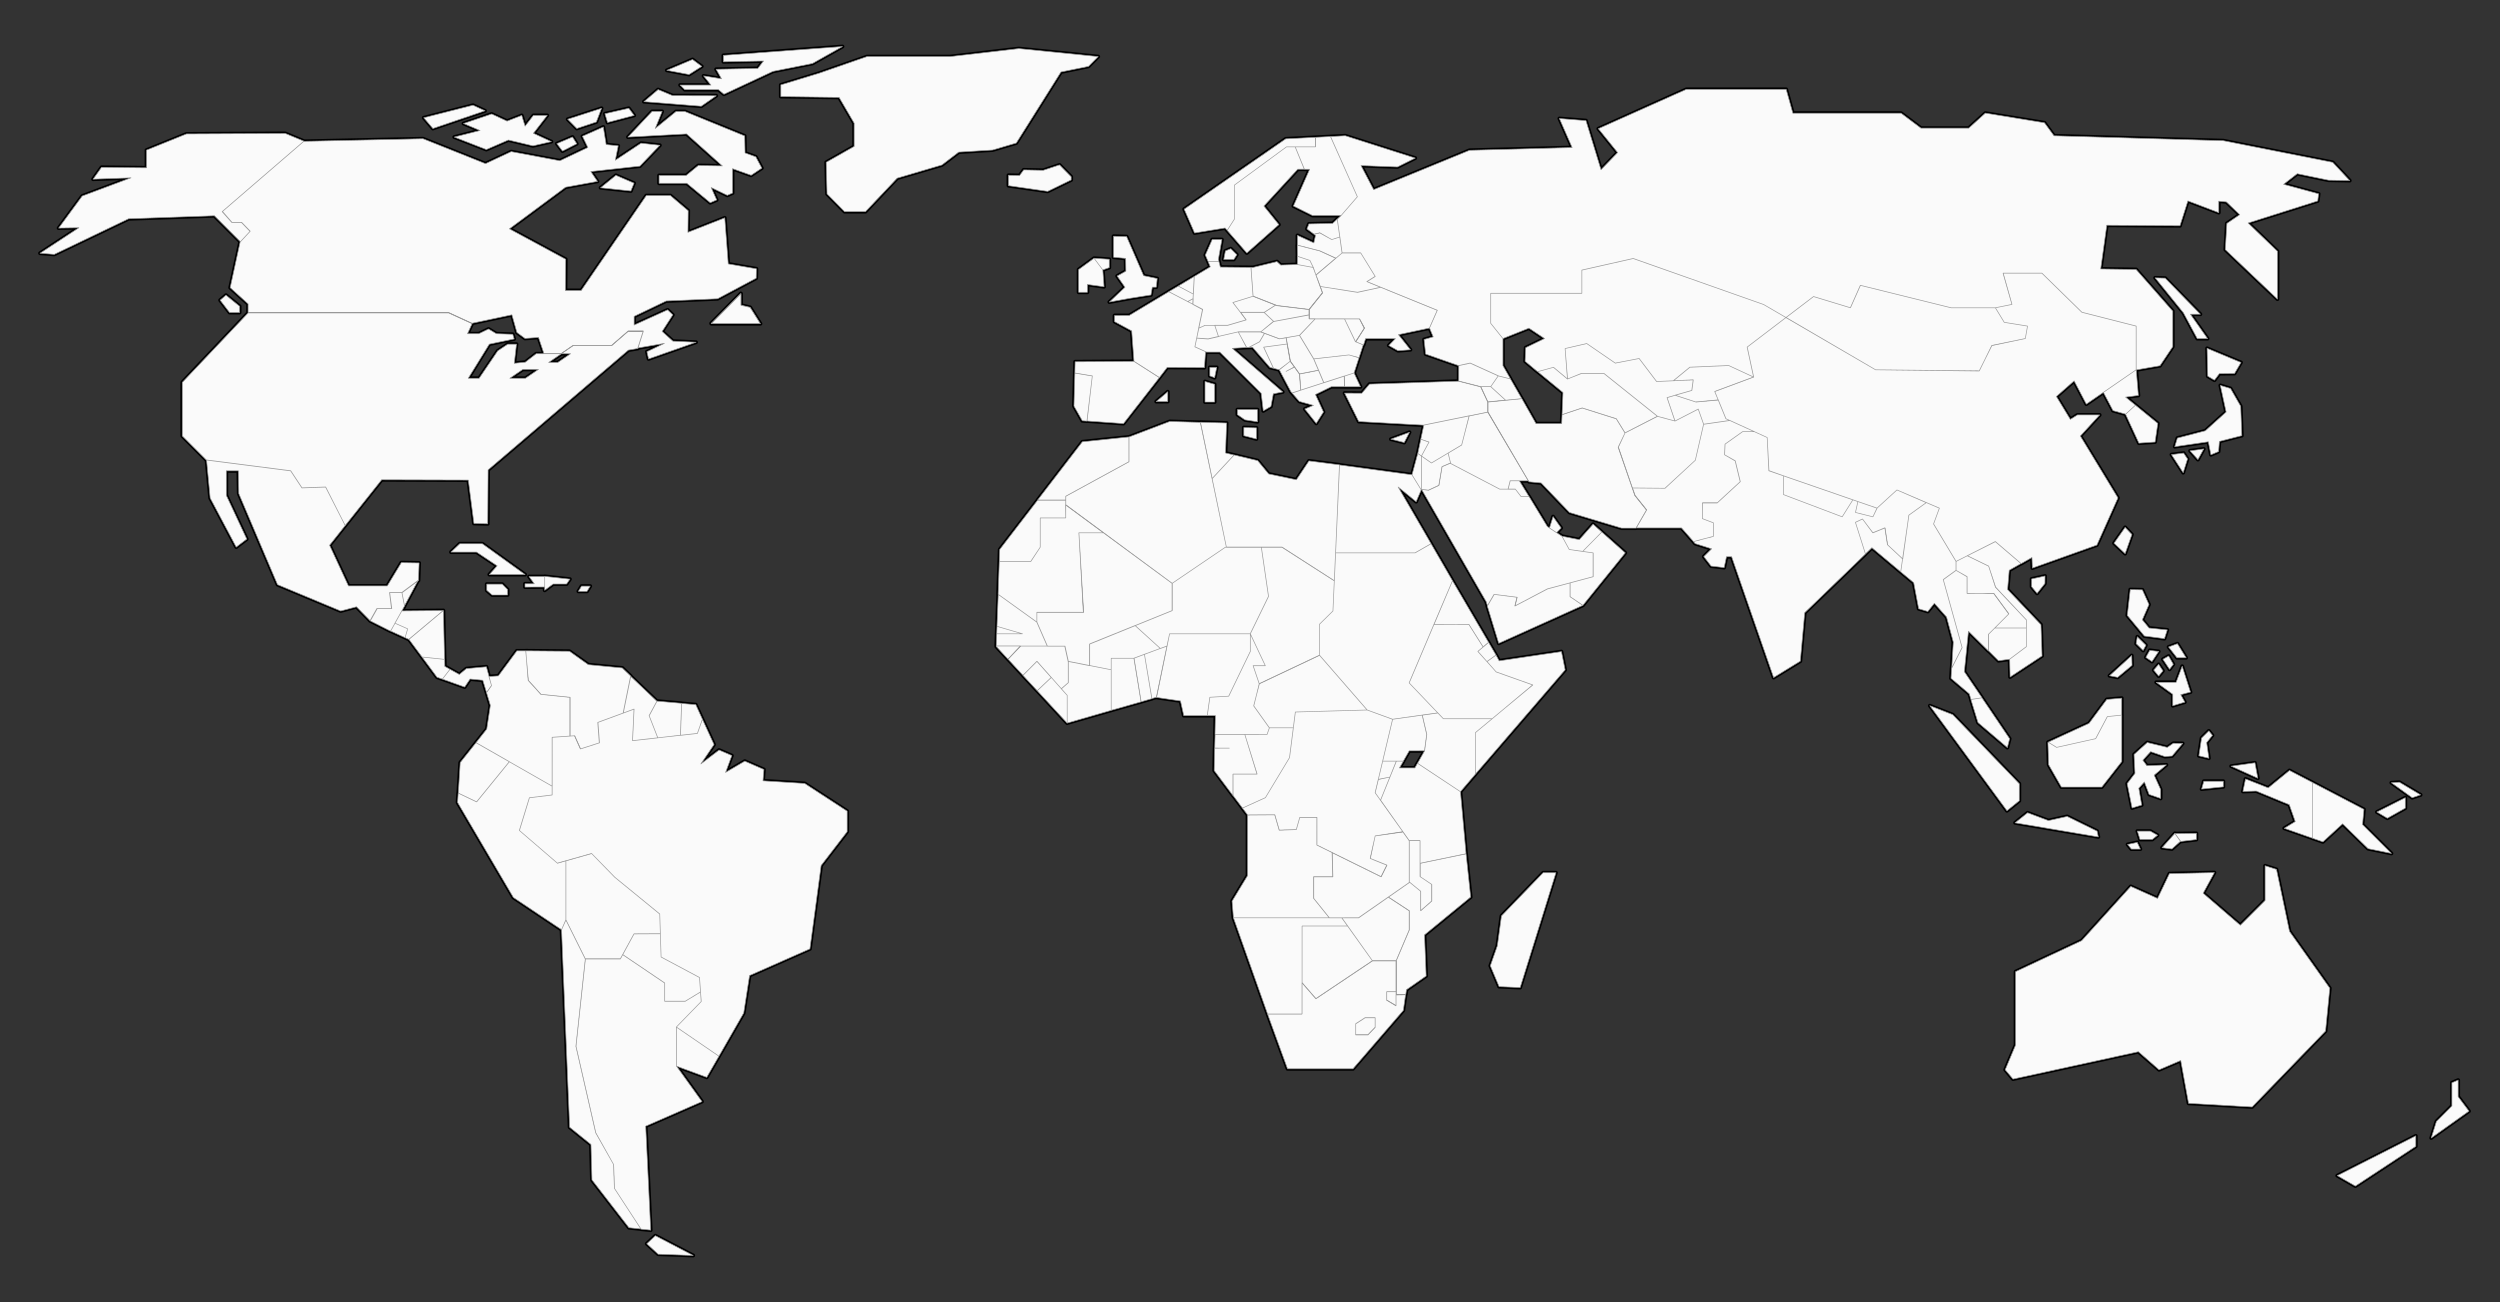 <svg id="all" xmlns="http://www.w3.org/2000/svg" viewBox="0 0 960 500"><rect x="0" y="0" width="960" height="500" fill="#333333" stroke="none"/><title>map</title><path id="outer" d="M528.06,394.53l-2.78,2.9H520.6v-4.26l3.63-2.34h3.83v3.71Zm8-12.49v4.2l-3.57-2.14v-3.27h3.57V369H527l-21.7,14.54-5.33-6.13v12H486.75l7.66,21h25.13L538.86,388l.87-6-3.65.06ZM195.78,145.25l5-3.41h6l-5,3.41Zm45.55-18.1-6.39,5.54H220.15l-4.58,3.14h3.53l-4.92,3.36h-3.51l4.9-3.36h-9.66l-4.18,3.25-4.26.43.85-7.35H195l-3.85,2.56L184,145.25h-4.2l8.09-13.1,9.54-2-.54-1.79-6.29-.21-3-1.81-3.73,1.81h-4.36l1.78-3.86-9-4.13h-77L70,146.85V167.4l9.25,9.26,32.37,4.16,4.32,6.55,9.1-.32,7.51,14.75,14-17.57,33.28.11L182,201l5.28.14.14-20.7,53.86-46,3.67-.63,2.08-6.56h-5.75Zm31.85-2.85H292l-3.91-6.22-3.53-.84v-4.46ZM133.8,225l-7.25-15.63,6-7.56L125.06,187l-9.1.32-4.32-6.55-32.37-4.16.06.06,1.38,14.57,10,18.84L94.75,207,86.9,190.22V180.8h4.63l.18,8.76,14.87,34.94,24.25,10.11,6.05-1.61,5.33,5.43,2.65-4.72h5.59l-.8-6.13h4.79l6.23-4.64.26-6.76-6.81-.12L148.71,225ZM402.32,73.47l9-4.38V67.86l-4.46-4.53-6.25,2.07-7.5-.16-1.59,2.16-4.26-.1v4Zm80.14,95.09,0-4.25-4.82-.13,0,3.13ZM299.85,32.6v4.48l22.37.32L328,47.29v8.94l-10.73,6.09.32,12.14,6.74,6.82h8l12.18-12.87,17.19-5.07,6.45-4.94,13-.8,9.1-2.69,17.15-27.27,10.57-2.16,3.73-3.75-30.48-3.07-26.34,3.07H332.93l-18.38,6.39Zm518.8,172.64-2.6-2.72-4.26,6.07,4.26,4ZM777.72,130l.85-4.79-8.94-1.44-3.41-5.59h-17l-34.82-8.62-3.83,8.62-14.16-4.31-10.57,8.05L720.23,142l39.82.43,4.8-9.77Zm7.56,91.19-5.12,1.13v3l2.08,2.52,3-3.79Zm-19.06-103,3.41,5.59,8.94,1.44-.85,4.79-12.85,2.69L760,142.47,720.23,142,685.8,121.93,670.9,133.29l2.48,11.52-14.91,5.54,4.26,10.43L678.6,168l.63,12.78,41.53,14.36,7.66-7,16.3,7-2.24,6.07,8.63,14.38L766.22,208l9.88,8.45,4.18-2.38.16,4.07,24.75-8.84,8.09-18.11-14.44-23.76,7.42-8.09h-8.53L795,161.05l-5.35-8.8,6.82-6,4.68,8.93,6.56-4.52L820.3,142V125.21l-20.86-5.32-15.33-15H769.21l3.39,12Zm86,25.31,5.83-.08,2.48-4.23-13-5.43.26,10.7,2.56,1.52Zm-16.1,24.73-1,3.29L848,169.63l1,5,2.92-1.24.32-3.9,8.61-2.21L860.42,156l-3.91-6.82L852.62,148l2.22,10.22-8,7.21Zm-2.26,6.35,4.64-.59,1.51,2.24-1.67,5.27Zm12.37-2.18L844,176.47l-3-3.35Zm-14,69.49-7-.73L822.64,238l2.56-5.87-2.54-5.63-4.64-.1-1.13,9.92,6.56,7.91,7.69,1Zm-22.17,17.59,3.11.61,5.53-4.6-.12-3.77Zm24.29,7.12V271l4.62-1.39-1.57-2.86,3.73-1-3.17-9.9L835.63,262H828Zm-13.62-22.07,3.29,3.23-1.07,2-2.66-2.6Zm3.29,7.91,2.34,1.59,2.56-3.87-3.41-.42Zm8.73-4,3.21,4.14h3.51l-3.35-5.39Zm0,3.49,1.8,3.15L833.11,257l-2.54-3.83Zm-3.83,3.19,1.65,2.48-1.65,2-1.88-2.3Zm6.25,65,2.16,3,6.07-.73V320Zm-48.77-35,.3,8.57,4.88,8.53h15.51l7.67-9.8V274.59l-5.53.58-4.48,8.47-15,3.35-3.23-2Zm-11,22.37v-6.54l-25.56-26.52L741.07,271l29.61,40.32Zm29.87,11.66.48,2.22-31.95-5.41,4.8-3.85,8,3,7.2-1.59Zm20.43,0h-4.94l1,3.19h4.72l2-1.61ZM817,324.27l1.45,1.77h3.43l-1.19-2.56ZM835.17,320l-4.94,5.51L834,326l3.35-3Zm-16.44-9.74,3.67-1.13-1.11-6.47,2.16-2.4,1.82,4.8,4.4,1.53v-3.45l-2.48-5.47,4.7-3.95-7.5.32-1.55-2.14,3-3.27,5.51,1.9,2.72-.24,4.07-4.8-3.57-.08L832.23,287l-7.67-1.86-5.08,4.58.36,7.26-3,3.93ZM846.28,300l-.85,3,8.31-.85V300Zm1.92-19.34-2.78,2.74-1.05,6.82,3.83.93-.85-6,2.22-2.78ZM867,298.83l-1.11-5.91-9.1,1.29Zm-.61,4.92L879.1,309l2.28,6.48-4.22,2.58L888,321.87v-21.4l-8.83-4.6L871,302.55l-8.71-3.43-1,4.8Zm-37.8-141.16-8.57-7-3.79,3.5,5.12,11.07,6.19-.43Zm-8.57-7-3.79-3.1,4.9-.64L820.3,142l-12.59,8.67,3.69,7,4.86,1.36Zm-11,113-6.82,9.18L786.5,285l3.23,2,15-3.35,4.48-8.47,5.53-.58v-6.5Zm-52.2,0,2.74,8.88,11.26,9.6.87-3.41-10.63-15.71ZM892,323.27l7.56-6.94,9.8,9.56,8.94,1.82L907.2,316.64l.54-5.85L888,300.48v21.4Zm20.74-11.46,4,2.38,6.88-3.87v-4Zm5.55-11.24,8,5.75,3.21-1.09-8.15-4.86Zm-167.16-85-8.63-14.38,2.22-6.07-5-2.14-6.7,4.82-3.15,21.8,5,4.16,1.9,10,3.51,1.05,2.52-3.15,4.68,5.28,2.6,9.64-.61,10,4-7.89-7.24-26.1,4.9-3.55Zm14.48,12.26,5.79,7.87L766,241.16h12.14v-3.09L766.27,225.5l-2.62-8.09-8.21-4-4.34,2.2V219l4.24,2.48v6.41Zm-10.23,0v-6.41L751.1,219l-4.9,3.55,7.24,26.1-4,7.89-.24,3.93,7,5.95.67,2.18,4.24-.63-6.82-10.05,1.59-15.55,7.67,7.6v-6.37l7.81-7.83-5.79-7.87Zm8.21,15.71v6.37l3.83,3.81,4.3-.59,6.41-4.8v-7.18H766Zm2.72-18.07,11.82,12.57v10.27l-6.41,4.8.16,6.86,12.26-8.09-.42-12L770.9,226.37l.63-7.4,4.56-2.58-9.88-8.45-10.77,5.45,8.21,4Zm-51.11-26.18-2.72,1.27,3.85,12.16,2.48-2.4,11.07,9.28.71-5-5.81-5.43-1-6.5-4.64,1.9Zm4-.83-6.7-1.67.93-4.2-1.92-.67-4.11,6.54-22.55-8.54.06-7.2-5.63-2L678.6,168l-4.92-2.24h-4.54l-6.74,4.79-.18,4.08L666.3,177l1.94,8-8.86,8.16h-5.67v6l4.24,1.61v5.2l-7.66,2,.65.77,6.33,2-3,3,2.8,3.63,5,.59.89-4.16,2,0,16.12,46.37,10.23-6.29L693,235.29l23.34-22.55-3.85-12.16,2.72-1.27,4,5.31,4.64-1.9,1,6.5,5.81,5.43L733,197.83l6.7-4.82-11.28-4.87-7.66,7Zm-34.29-15.74-.06,7.2,22.55,8.54,4.11-6.54Zm28.52,9.87-.93,4.2,6.7,1.67,1.61-3.33ZM585.65,138.73l4.78,4,6.09-1.68,5.39,4.5L601,133.84l8.31-1.92,10.95,7.51,9.16-1.76,6.7,8.84,6.47-.29,6.33-5.2,14.93-.65,9.56,4.43-2.48-11.52,14.89-11.35-8.59-5L627.16,99.25l-19.73,4.45v8.92h-35v11.53l4.68,5.85,10-4,6,4-7.24,3.51ZM624,166.26l-3.35-5.43-13.09-4.15-7.73,2.58-.14,3.44h-9.86l-5.43-9.59-13,1.28v3.83L587.13,185l4.68.45,10.87,11.34,20,6h5.55l4-6.92-4.46-5.59-6.39-18.52Zm-22.05-20.72-5.39-4.5-6.09,1.68,9.72,8-.36,8.5,7.73-2.58,13.11,4.15,3.35,5.43,12.45-6.39-20.53-16.43H607.2Zm51.8,47.56h5.67l8.86-8.16-1.94-8-4.09-2.31.18-4.08,6.74-4.79h4.54l-9.46-4.32-10.07,1.45L651,176.74l-11.64,10.76-12.49-.12,1,2.83,4.46,5.59-4,6.92H645.7l4.6,5.24,7.66-2v-5.2l-4.24-1.61Zm-33.48-53.66-10.95-7.51L601,133.84l.93,11.69,5.3-2.08h8.71l20.53,16.43,6.72,1.8-3.05-9,9.54-2.74.54-4.06-14.08.62-6.7-8.84ZM624,166.26l-2.54,5.43,5.39,15.69,12.49.12L651,176.75l3.19-13.84-2.06-5.83-8.92,4.59-6.72-1.8Zm27.27-11.87-8-2.6-3.11.9,3.05,9,8.92-4.59,2.06,5.83,10.07-1.45-1.49-.68-2.94-7.2ZM648.89,141l-6.33,5.2,7.62-.34-.54,4.06-6.43,1.84,8,2.6,8.57-.81-1.33-3.23,14.91-5.54-9.56-4.43Zm-76.45,7.48,5.71,5.21,6.21-.61L580,145.49l-4.68-1.16Zm-12.28-2.16,8.47,2.16h3.81l2.92-4.18-10.81-4.9-4.38.95Zm11.2,8,6.78-.67-5.71-5.21h-3.81ZM506.82,89.44l-2.24.53.58.43-.63,2.88-6.29-2.88,0,3.73,8.57,2.19L513,99.14l2.38-2L514.51,91l-3.13,1Zm-8.55,9L503,100l1.31,2.71,1,2.89,7.6-6.44-6.17-2.82-8.57-2.19Zm24.27-1.29h-7.18l-10,8.48L507,110l14.3,2.28,8.92-1.95-5.31-2.16,3.19-2ZM502.63,86l-.75,1.92,2.7,2,2.24-.53L511.38,92l3.13-1-1-6.9-1.78,1.68Zm18.64,26.22L507,110l.89,2.48-5.12,6.38v3.61h19.34L524,126l-3.35,5.25,2.94,1.23.79-2.44h11.46l-2.54,2.63,3.53,2,4.76-.37L537,128.5l11.9-2.53,3-6.81-21.76-8.86ZM494,56.4,474,71.09V84.15l-2.76,4.32,7.54,8.68,12.3-10.89-5.75-7.14,13-14.15h2.56l-3.53-8.57ZM458.72,89.46l11.72-1.92.81.93L474,84.16V71.09l20-14.69h11.09V52.74l-11.36.58-39,27ZM505.15,56.4h-7.81L500.85,65h2.06l-6.23,14.11L504,82.75H515l6.23-7.19L510.94,52.44l-5.79.29ZM841.1,120.65h3.83l-13.51-13.84-3.83-.11,10.85,13.42,5.31,9.9h3.95ZM503,100l-4.78-1.59,0,3.18,6.07,1.12ZM788.74,52.15l-3.67-5-22.69-3.71L756,49.21H737.64L730,43.46H688.45l-2.56-9.15H647.56L613.77,49.42l7.4,9.16-6.39,6.6L609,46.32l-10.19-.81,4.9,11.15-39.41,1.06L527.48,72.84l-4.86-9.26,14,.53,6.82-3.41-26.83-8.56-5.71.29,10.33,23.12L515,82.75l-1.51,1.41,1,6.9.85,6.06h7.18l5.53,9-3.19,2,5.31,2.16,21.76,8.86-3,6.81,1.43,3.41-3.51,1,.61,5.6,12.71,4.45,4.38-.95,10.81,4.9,4.68,1.16-2.92-5.11V130l-4.68-5.85V112.65h35v-8.92l19.73-4.45,50.06,17.65,8.59,5,10.57-8.05,14.16,4.31,3.83-8.62,34.82,8.62h17l6.39-1.28-3.41-12h14.91l15.33,15,20.86,5.32v16.82l9.14-1.61,4.92-7.34V119.49l-14.06-16-13.62-.21L809,86.48l28.1.21,3.05-9.55L852,81.64l0-4.4,2.94.3,5.12,4.9-4.94,3.36-.59,10.05,20,19V96.49L863.27,85.63,890,77.16l.34-2.73L876.9,70.78l5.24-4.08,12,2.48,8.15.16-6.54-7-42-8.31ZM489.09,123.43l-4.94,4,7.18,2.67,7.66-1.32,6.07-6.38h-2.4v-1.51ZM485.42,120l3.67,3.47,13.56-2.5v-2.1l-12.3-1.49-.52-.2Zm-25.9,9.87,4.4.32,4-.92-1.43-4.31h-3.75L460.29,126ZM476.37,120h9l4.42-2.82-8.65-3.41-7.73,2.4Zm-60.76,41.57,1.78.13,2.06-17.32-6.7-1.12-.34,12.67Zm104.89-30.3,3.35-5.25L522,122.43h-5.73ZM504.26,102.7l-6.07-1.12-6.39.21-1.45-1.33-9.16,2.24h-.81l.81,11,8.67,3.41.5.2,12.3,1.49,5.12-6.38-.89-2.48-1.59-4.37Zm.79,19.73L499,128.82l5.43,9L518,136.29l3.87,1.06,1.59-4.91-2.94-1.23-4.24-8.79Zm-24.69-19.74-11.76-.13-.54-2.09h-4.13l.83,2-6.19,3.71L458,116.87l3.75,2-1.49,7.2,2.44-1.12h8.73l.75-.22,6.33-1.86L476.37,120l-2.92-3.83,7.73-2.4Zm-16.42-2.23h4.13l-.22-.88L469.2,92,465.49,92l-2.64,5.95Zm11-2.65-2.32-2.3-2.06.85-.63,3.26,3.85,0Zm3.59,25-7.08,2.08h-5l1.43,4.31,7.56-1.75h8.69l3.63-3,1.31-1.06-3.67-3.47h-9Zm4.32,34.49h-7.67v1.92l2.88,2,4.8.74ZM462.73,146.5v7.88h3.67v-6.81Zm-3.21-16.69-.69,3.39,4.44,2h5.16l15.87,15.83.81,6.74,2.92-1.7.91-4.84,3.61-.72-19.36-16.75,5.49-.33-3.21-6-11.54,2.67Zm5.06,11.27v3.25l1.82.69.81-3.94ZM428,121.16v2.34l6.58,3.56.87,11.67,9.76,6.24,3-3.9,14.28.1.42-6h.38l-4.44-2,3-14.38-13-6.78-15.23,9.13Zm24.45-11.3L448.79,112l7.28,3.8,2.08-1.12.08-1.76Zm5.81,3.08.36-6.78-6.17,3.69Zm-2.16,2.88,2,1,.1-2.15Zm-23.84-16.6.08,4.9L429,106l3,4.3-6,5.68,7.91-1.44,8.05-1.28.52-3H444l.36-3.3-5.22-1.1-6.52-15-5-.15v8.07Zm-6.31,3.54v-3.2l-5.83-.39,3.35,4.47Zm-11.74.74v8.73l3.35,0v-3l6.39.88-.48-6.47-3.35-4.47Zm3.21,58.15,14,1L445.18,145l-9.76-6.24-22.57.16-.1,4.31,6.7,1.12Zm31-7.46v-3.75L444,154.2Zm51.09-4.36,8.86-2.87-2-4.76-7.3,1.43Zm-5.61-20.15,1.63,9,3.51,4.9,7.3-1.43-1.86-4.37-5.43-9Zm-15.17,3.75.81,0,4.16-2.18,1.88-3.23-1.39-.52h-8.69ZM522.94,151l-6.6-.05,5.43,10.92,25,1.38,24.53-5v-3.83l-2.74-5.88-8.47-2.16-34.19,1.12Zm-6.62-2.48h6.09l-2.46-5.3-3.69,1.19ZM489,141.42l2.2.55,4.22-3.23-1.19-6.65-9,1.22Zm7.12,9.47,2.82,3.25,5.43,1.52-3.31,1.4,4.38,5.51,2.76-4.36-3.07-6.71,6.11-3h5l-.06-4.1Zm-4.84-20.76L485.54,128l-1.88,3.23-4.16,2.18,1.45-.09,6.72,7.77,1.39.35-3.79-8.12,9-1.22-.44-2.39Zm2.56,12.49,3.17-1.69-1.59-2.2L491.25,142l4.42,8.35.5.58,3.29-1.06-.48-6.2-1.92-2.7ZM508.32,147l11.62-3.76,1.9-5.86L518,136.29l-13.56,1.54ZM595,202.78l2.7,1.78,1.77-1.82-3.09-4.36ZM541.24,166l-7.12,2.64,5.1,1.28Zm4.58,9.11v12.8l2.68.32,4-1.86,1.23-7.19,3.11-1.32.16-.07-.91-3.82-6.41,3.82Zm48.35,27.07-7-11.5h-3.07l-2.2-2.85-6,0-19-9.94-3.13,1.32-1.21,7.19-4,1.86-2.66-.32,24.81,43.11.5,1.61,2.58-4.42,8.81,1.11-.81,3.35,12.47-6.54,17.55-4.7v-9.14L602.58,211l-2.78-5.1Zm-15.09-14.37h2.8l2.18,2.85h3.07l-3.73-6.07H579.9ZM561.27,170.9l-5.2,3.1,1,4,18.82,9.84h3.23l.81-3.2,6.92,0-15.55-26.36-7.14,1.46Zm45.2,36.33-6.66-1.31,2.78,5.1,5.16.73,7.34-7.46-3.35-3Zm1.27,4.52,4,.56v9.14l-8.83,2.36v5.31l4.92,3.33,16.26-20.15-9-8Zm-59-42-2.9,5.36,3.85,2.68,11.6-6.92,2.86-11.21-17.39,3.55-1.17,5.45Zm45.45,56.38L581.7,232.7l.81-3.35-8.81-1.11-2.58,4.42,4.4,14.36,32.29-14.56-4.92-3.33v-5.31Zm-48.35-51,2.9-5.36-3.15-1.09-1.15,5.45Zm-.08,13,.08-.19v-12.8l-1.41-1-2.22,8.2Zm26.53,182.73,3.37,8,8.07.36,13.74-44.09h-4.9l-16,16.58L575,363.17ZM483.55,262.56l-2.34-6.92h4.68l-5.77-12.26v6.78l-8.29,17.17-7.24.42-1,7.06h3.13l-.16,7.22h20l.89-2.56h0l-6-8.41Zm-11.5,24.73h-5.61l-.18,8.59,7.2,9.62v-8.23h9.24L478,282h-11.4l-.14,5.26Zm-18.74-18.13,1.27,5.65h9l1-7.06,7.24-.42,8.29-17.17v-6.78h-31l-5,24.43Zm-45.79-4.68L409.8,267v10.65l16.9-4.88V257.19l-16.5-3.25v8.21Zm2.28,13.21V267l-6.11-6.88-5.41,5.1Zm101.72,49.7-5.83-2.88V313.89H499.1l-1.33,4.68-6.56.22-1.71-5.89-10.43.08v23.26l-5.95,9.8.52,6.39h36.79l-6-7.46v-8.31h7.34ZM438.16,269.5l-2.74-16.74H426.7v20ZM478,282l4.72,15.23h-9.24v8.23l3.63,4.84,8.81-4,9.26-15.37,1.47-11.46h-9.2l-.89,2.56Zm86.07-42.22,5.45,8.63,2.08-1.75L557.76,223l-7.14,16.86ZM398.3,265.26l5.39-5.1-5.53-6.23-5.37,5.39ZM571,254.07l3.47-2.5-2.84-4.88-4.14,3.47Zm-25.66,77.46v5.12l4.48,3V346l-4.26,3.73v-7.48l-4.26-3.49-.12.08-8.05,5.61,8.05,5.28v7.38l-5,11.78v13l3.65-.06.24-1.77,7.56-5.28L547,359l17.73-14.54-1.77-16.58Zm29.13-80-3.47,2.5,3.53,4,14.06,5-22,18.28v15.91l34.41-40-1.41-7-23.92,3.55ZM486.75,389.37H500V355.59h17.53l-2.28-3.17H473.64Zm65.41-115.6-6,.85,1.73,7.42-.85,6.29-2.7,4.76L560.8,304l5.79-6.76V281.3L573,276H554.25Zm-7.85,19.32-1,1.8h-5.93l1.53-2.62h-2.7l-6.07,15,11,15.53h4.16v8.71l17.65-3.67L560.8,304Zm-135.07-94.2h-9.8v11.24l-3.61,5.47h-12.1l-.44,12.63,14.87,10.69V235.1H416l-1.71-30.5h9.42l-14.54-10.73Zm124.48,99.5,2.46-6.11h-5.24l-1.67,7Zm-3.61,8.92,3.61-8.92-4.44.93-1.21,5.1Zm-143-54.16,5.73,6.19,5.37-5.39,5.53,6.23,3.83,4.32,2.68-2.34v-8.21l-1.29-5.85h-17Zm29-18H398.16v3.83l4,9.16h6.7l1.29,5.85,8.25,1.63v-8.27l31.67-12.83V224l-26.36-19.42h-9.42Zm110.09,94.54,6.39,2.56-2.22,4.46-18.78-9.26.24,9.26h-7.34V345l6,7.46h11.24l19.45-13.55v-16l-2.44-3.43L528.06,321ZM500,377.33l5.31,6.13L527,368.92l-9.48-13.33H500ZM418.45,255.56l8.25,1.63v-4.42h8.73L445.56,249l-9.68-8.81-17.43,7.06Zm122.68,67.27v16l.12-.08,4.26,3.49v7.48l4.26-3.73v-6.39l-4.48-3V322.83Zm28.38-74.39-5.45-8.63H550.62l-9.5,22.43L554.25,276H573l15.57-13-14.06-5-7-7.87Zm-38.57,43.83h7.93l2.26-3.95H547l.85-6.29-1.73-7.42-11.36,1.59ZM450.12,224v10.45l-14.24,5.77,9.7,8.81,2.54-.93,1-4.72h31l7-14.36-2.76-18.9h-13.8Zm-66.38-8.41h12.08l3.63-5.47V198.88h9.8v-6.82H398.46L383.9,211Zm-.89,24.93,9.78,2.86h-9.88l-.18,4.7H402.2l-4-9.16-14.87-10.69Zm9.78,2.86-9.78-2.86-.1,2.86ZM487.1,229l-7,14.36,5.77,12.26h-4.68l2.34,6.92,23.16-10.95V239.7l5.16-5.08.52-11.58-20.11-12.91h-7.91Zm.06-47-4.22-5.12-9.06-2.18-8.43,9.07,5.47,26.3h21.36L512.39,223l2-44.5L502.65,177l-4.84,7.24Zm-79.62,10h1.71v-1.45l24.27-13.25v-9.51l-17.89,1.86-17.17,22.35Zm26-24.19v9.51l-24.27,13.25v3.25L450.12,224l20.45-13.88h.36l-10-47.93-11.74-.34Zm27.43-5.67,4.5,21.66,8.43-9.07-3.31-.79.42-11.5ZM515.2,352.42,527,368.92h9.12l5-11.78v-7.38l-8.05-5.28-11.4,7.93Zm5.39,44.94h4.68l2.78-2.9v-3.71h-3.83l-3.63,2.34Zm15.49-16.6h-3.57V384l3.57,2.14Zm9.6-192.49.06-.17-3.55-5.78-27.84-3.78-1.49,33.75h30.52l6.15-3.51L536.88,187l6.92,5.64Zm3.85,20.53-6.15,3.51H512.85l-1,22.31-5.16,5.08v11.92l18.27,21,9.78,3.57,17.37-2.44-11-11.52,9.5-22.43L557.76,223Zm-21.48,95.61,6.7-28.2L525,272.64l-27.59.77-2.24,17.53-9.26,15.37-8.81,4,2,2.64,10.43-.08,1.71,5.89,6.56-.22,1.33-4.68h6.58v10.63l24.61,12.14,2.22-4.46-6.39-2.56,1.92-8.63,10.63-1.61Zm-46.64-33.34,6,8.41h9.24l.77-6.07,27.59-.77-18.27-21-23.16,10.95Zm-33.3-23-8.65,3.17,2.84,17,1.75-.5Zm-8.65,3.17-4,1.49,2.74,16.74,4.14-1.19Zm-52.42,1.86,4.82-5.06h-9.28l0,.22ZM116.75,54.23l-7.24-3-37.9.21L56.28,57.64v6.81L39,64.24,35.76,68.8l14.55-.52-18.74,7L22.53,87.58l7.78-.13L15.39,97.24l5.45.43L49.38,84l32.94-1.15,10,10,3.78-4.07-3.3-3.41H89.08l-3.64-4.17,31.31-27ZM92,117.61l-5.22-4.26-2.24,1.92L88.16,120H92Zm199.9,6.59L288,118l-3.53-.84v-4.46L273.08,124.2Zm-5.95-72L263,42.83l-3.41,0-8,6.53,2.66-6.57-3.85,0-9.26,9.85,22.51-1.22,13.74,12.3-9.24-.16-4.66,3.82H253.09v3h10.65l9,7.46,2.46-1.07L273.08,72l6.21,3,2-.88V64.76l7.14,2.54,4.11-2.74-2.32-4.33-4.13-1.5Zm-77.07,83.55h6.6l4.58-3.14h14.79l6.39-5.54H247l-2.08,6.55,10.21-1.76-6.7,3.19.63,2.77,18.21-6.4-8.88-.42-4.14-3.73,4.11-6.37-2-1.91-12.87,5.84v-3.35l12.32-5.91,19.73-.85,14.83-7.9.08-3.6-10.81-1.87L278.3,83.66l-14.14,5.56.1-8.31-6.82-5.8h-9.26l-25,36.45-6.07,0,.12-12L195.6,87.88l21.58-16,12.24-2.23-2.56-3.78,18.84-2.08,7.67-8-7.2-.8-9.9,6.55L237.38,56l-4.62-.48-1.09-6.75-8,3.56,2.08,4.31L215,61.74l-18.68-3.51-9.88,4.63-24-9.58-45.83,1-31.31,27L89,85.44h3.72L96,88.85l-3.78,4.07L88.4,110.46l6.87,6.23V120h77l9,4.13,15.31-3.25,1.92,6.79,3.09,2.28,5.2-.37Zm27.63-68.42-5.87,4.77,11.6,1.23,1.23-3ZM213.84,55.16,216,58l5.47-2.79-1.63-2.59ZM218,45.79l3.49,3.54,7.5-2.5,2-5.24Zm14.3-2.11,1,3.35,10.21-2.71-2.06-2.74Zm26-6.95-5.59-2.32-5.43,4.63,22,1.74,5.75-4ZM312,24.36l11.5-6.49L277.8,21.26v2.47l15.41-.32L291,26.28l-16,.32,2.08,3.67-6.88-1.12L273,32.67H261.18l1.77,1.76h12.93L278,36.18,296.8,27.4ZM256.08,27l8.51,1.61,4.88-3.12-3.53-2.64ZM166.23,49.34l20-6.8-4.6-2.13-18.9,4.81Zm22.57-5.56L178,47.44l6.35,2.67-9.9,2.52,12.3,4.79,8.47-3.67L204.66,56l7.06-1.62-6.9-3.19,5.31-6.86h-5.31l-3.19,4.13-1.29-4.13-5.63,2.19ZM173.19,212H183l7.91,5.28-3,3.35h13.72l-16.4-11.82h-8.68Zm13.74,14.7,2.06,1.77h5.91v-2.08l-2.06-2.08h-5.91Zm36.39-1.63-1.21,2h3.31l1.21-2Zm-73,8.57h-5.59l-2.65,4.72,7.91,4,5.36-9.68-1-5.16h-4.79Zm6.23,7.83-1,3.39,1.44.65,13.22-11.07-15.93.16-2.63,4.7Zm-1,3.39,1-3.39-4.86-2.16-1.7,3Zm5-22-6.23,4.64,1,5.16Zm1.52,29.43,8.62.91-.43-18.76-13.22,11.07ZM176,304.55l7.05,3.37,12.57-15.43-12.81-7.32-6.08,7.66Zm25.9-54.62-3.41,0-7.12,9.62-3.63.24,1,3.49-1.9,2.7,1.47,4.88-1.39,9.1-4.14,5.24,29.27,16.72V283.13l6.8-.46V267.78l-11.17-1.15-4.86-5.37ZM248.37,477.6l4.36,4,13.45.5-14.52-7.58ZM269,380.92l-5.87,3.57h-7.89v-7l-16.12-10.91-.91,1.67H224.79l-3.61,33.52,7.6,33.22,6.86,12.22.32,9.16,10.19,15.61,3.71.38-1.92-39.92L269.55,423l-9.8-13.64v-15l9.54-9.8Zm2.38,32.76,4.68-8.11-16.34-11.19v15ZM225.9,255.24l-7.24-5.16-16.78-.16,1,11.32,4.86,5.37,11.17,1.15v14.89l1.78-.12,2.26,5.06,7.26-2.34-.59-7.85,9.72-3.57,2.88-14.2-3.27-3.13Zm-63.82-2.94,5.74,7.75,2.07.73,2.91-3.77-2-1.13-.06-2.68Zm90.19,17-10.13-9.64-2.88,14.2,4.22-1.55-.58,12.12,9.7-1.09-3.31-8.49ZM227.2,327.77l-9.9,2.8v22.63l7.46,15h13.45l5.24-9.6,10.13-.06-.24-7.58-17.25-14.1Zm34.11-45.39,6.5-.73,1.92-5.45-2.56-5.61-5.43-.46Zm-7.73,76.19-10.13.06-4.32,7.93,16.12,10.91v7h7.89l5.87-3.57-.4-5.55-14.75-7.87Zm-1-75.24,8.71-1,.44-12.26-9.48-.83-3,5.55Zm40.75,12.16L286,292.29l-7.38,4.32,2.4-6.47-4.9-2.12-7,5.35,5.06-7.46-4.46-9.74-1.92,5.45-24.91,2.78.58-12.12-4.22,1.55-9.72,3.57.59,7.85-7.26,2.34-2.26-5.06-8.59.58v22.15l-8.73,1.07-3.85,12.55,14.6,12.57,13.15-3.71,8.88,9.12L253.34,351l.52,16.5,14.75,7.87.65,9.22-9.54,9.8,16.34,11.19,9.52-16.6,2.24-14.38L311,364.36l4.3-32,10-13v-7.89l-16.32-10.63-16-1ZM179.09,256.75,176.38,259l-3.59-2-2.91,3.77,8.55,3.05,2.07-3.09,4.9.48,1.43,4.72,1.9-2.7-.89-3.27-1.07-3.91Zm24.21,49.6,8.73-1.07v-3.39l-16.46-9.4L183,307.92l-7.05-3.37-.23,3.61,21.42,36.47L215.64,357l1.67-3.83V330.57l-3.25.91-14.6-12.57ZM228.75,435l-7.6-33.22,3.61-33.52-7.46-15L215.64,357l3.11,75.86,8.19,6.62.38,13.6,14.2,18.36,4.6.48-10.19-15.61-.32-9.16Zm-9.92-212.6-9.66-1.07v5.33l3.23-2.4h5.16Zm-9.66,3v-4h-6l2,2.78H201.6v1.25ZM935.6,430.63l-2,6.35,14.48-10.31-4.16-5.55v-6.35l-2.38,1v8.92Zm-38.08,20.82,30.14-15.27v4l-23.2,15.27ZM774,373.11l25.38-11.9,18.84-20.82L828.51,345l4.56-9.52,17.25-.4L846,343l14.28,12.3,9.52-9.52V332.46l4.36,1.39,5,23.8,15.47,21.81L893,395.92,864.8,425.07l-24.39-1.39-3-16.46-8.33,3.57-7.93-6.94L773,414.36l-3-3.57,4-9.52Z" style="fill:#bcbec0;stroke:#000;stroke-linecap:square;stroke-linejoin:round;stroke-width:1.5px"/><path id="inner" d="M528.06,394.53l-2.78,2.9H520.6v-4.26l3.63-2.34h3.83v3.71Zm8-12.49v4.2l-3.57-2.14v-3.27h3.57V369H527l-21.7,14.54-5.33-6.13v12H486.75l7.66,21h25.13L538.86,388l.87-6-3.65.06ZM195.78,145.25l5-3.41h6l-5,3.41Zm45.55-18.1-6.39,5.54H220.15l-4.58,3.14h3.53l-4.92,3.36h-3.51l4.9-3.36h-9.66l-4.18,3.25-4.26.43.85-7.35H195l-3.85,2.56L184,145.25h-4.2l8.09-13.1,9.54-2-.54-1.79-6.29-.21-3-1.81-3.73,1.81h-4.36l1.78-3.86-9-4.13h-77L70,146.85V167.4l9.25,9.26,32.37,4.16,4.32,6.55,9.1-.32,7.51,14.75,14-17.57,33.28.11L182,201l5.28.14.14-20.7,53.86-46,3.67-.63,2.08-6.56h-5.75Zm31.85-2.85H292l-3.91-6.22-3.53-.84v-4.46ZM133.8,225l-7.25-15.63,6-7.56L125.06,187l-9.1.32-4.32-6.55-32.37-4.16.06.06,1.38,14.57,10,18.84L94.75,207,86.9,190.22V180.8h4.63l.18,8.76,14.87,34.94,24.25,10.11,6.05-1.61,5.33,5.43,2.65-4.72h5.59l-.8-6.13h4.79l6.23-4.64.26-6.76-6.81-.12L148.71,225ZM402.32,73.47l9-4.38V67.86l-4.46-4.53-6.25,2.07-7.5-.16-1.59,2.16-4.26-.1v4Zm80.14,95.09,0-4.25-4.82-.13,0,3.13ZM299.85,32.6v4.48l22.37.32L328,47.29v8.94l-10.73,6.09.32,12.14,6.74,6.82h8l12.18-12.87,17.19-5.07,6.45-4.94,13-.8,9.1-2.69,17.15-27.27,10.57-2.16,3.73-3.75-30.48-3.07-26.34,3.07H332.93l-18.38,6.39Zm518.8,172.64-2.6-2.72-4.26,6.07,4.26,4ZM777.72,130l.85-4.79-8.94-1.44-3.41-5.59h-17l-34.82-8.62-3.83,8.62-14.16-4.31-10.57,8.05L720.23,142l39.82.43,4.8-9.77Zm7.56,91.19-5.12,1.13v3l2.08,2.52,3-3.79Zm-19.06-103,3.41,5.59,8.94,1.44-.85,4.79-12.85,2.69L760,142.47,720.23,142,685.8,121.93,670.9,133.29l2.48,11.52-14.91,5.54,4.26,10.43L678.6,168l.63,12.78,41.53,14.36,7.66-7,16.3,7-2.24,6.07,8.63,14.38L766.22,208l9.88,8.45,4.18-2.38.16,4.07,24.75-8.84,8.09-18.11-14.44-23.76,7.42-8.09h-8.53L795,161.05l-5.35-8.8,6.82-6,4.68,8.93,6.56-4.52L820.3,142V125.21l-20.86-5.32-15.33-15H769.21l3.39,12Zm86,25.31,5.83-.08,2.48-4.23-13-5.43.26,10.7,2.56,1.52Zm-16.1,24.73-1,3.29L848,169.63l1,5,2.92-1.24.32-3.9,8.61-2.21L860.42,156l-3.91-6.82L852.62,148l2.22,10.22-8,7.21Zm-2.26,6.35,4.64-.59,1.51,2.24-1.67,5.27Zm12.37-2.18L844,176.47l-3-3.35Zm-14,69.49-7-.73L822.64,238l2.56-5.87-2.54-5.63-4.64-.1-1.13,9.92,6.56,7.91,7.69,1Zm-22.17,17.59,3.11.61,5.53-4.6-.12-3.77Zm24.29,7.12V271l4.62-1.39-1.57-2.86,3.73-1-3.17-9.9L835.63,262H828Zm-13.62-22.07,3.29,3.23-1.07,2-2.66-2.6Zm3.29,7.91,2.34,1.59,2.56-3.87-3.41-.42Zm8.73-4,3.21,4.14h3.51l-3.35-5.39Zm0,3.49,1.8,3.15L833.11,257l-2.54-3.83Zm-3.83,3.19,1.65,2.48-1.65,2-1.88-2.3Zm6.25,65,2.16,3,6.07-.73V320Zm-48.77-35,.3,8.57,4.88,8.53h15.51l7.67-9.8V274.59l-5.53.58-4.48,8.47-15,3.35-3.23-2Zm-11,22.37v-6.54l-25.56-26.52L741.07,271l29.61,40.32Zm29.87,11.66.48,2.22-31.95-5.41,4.8-3.85,8,3,7.2-1.59Zm20.43,0h-4.94l1,3.19h4.72l2-1.61ZM817,324.27l1.45,1.77h3.43l-1.19-2.56ZM835.17,320l-4.94,5.51L834,326l3.35-3Zm-16.44-9.74,3.67-1.13-1.11-6.47,2.16-2.4,1.82,4.8,4.4,1.53v-3.45l-2.48-5.47,4.7-3.95-7.5.32-1.55-2.14,3-3.27,5.51,1.9,2.72-.24,4.07-4.8-3.57-.08L832.23,287l-7.67-1.86-5.08,4.58.36,7.26-3,3.93ZM846.28,300l-.85,3,8.31-.85V300Zm1.92-19.34-2.78,2.74-1.05,6.82,3.83.93-.85-6,2.22-2.78ZM867,298.83l-1.11-5.91-9.1,1.29Zm-.61,4.92L879.1,309l2.28,6.48-4.22,2.58L888,321.87v-21.4l-8.83-4.6L871,302.55l-8.71-3.43-1,4.8Zm-37.8-141.16-8.57-7-3.79,3.5,5.12,11.07,6.19-.43Zm-8.57-7-3.79-3.1,4.9-.64L820.3,142l-12.59,8.67,3.69,7,4.86,1.36Zm-11,113-6.82,9.18L786.5,285l3.23,2,15-3.35,4.48-8.47,5.53-.58v-6.5Zm-52.2,0,2.74,8.88,11.26,9.6.87-3.41-10.63-15.71ZM892,323.27l7.56-6.94,9.8,9.56,8.94,1.82L907.2,316.64l.54-5.85L888,300.48v21.4Zm20.74-11.46,4,2.38,6.88-3.87v-4Zm5.55-11.24,8,5.75,3.21-1.09-8.15-4.86Zm-167.16-85-8.63-14.38,2.22-6.07-5-2.14-6.7,4.82-3.15,21.8,5,4.16,1.9,10,3.51,1.05,2.52-3.15,4.68,5.28,2.6,9.64-.61,10,4-7.89-7.24-26.1,4.9-3.55Zm14.48,12.26,5.79,7.87L766,241.16h12.14v-3.09L766.27,225.5l-2.62-8.09-8.21-4-4.34,2.2V219l4.24,2.48v6.41Zm-10.23,0v-6.41L751.1,219l-4.9,3.55,7.24,26.1-4,7.89-.24,3.93,7,5.95.67,2.18,4.24-.63-6.82-10.05,1.59-15.55,7.67,7.6v-6.37l7.81-7.83-5.79-7.87Zm8.21,15.71v6.37l3.83,3.81,4.3-.59,6.41-4.8v-7.18H766Zm2.72-18.07,11.82,12.57v10.27l-6.41,4.8.16,6.86,12.26-8.09-.42-12L770.9,226.37l.63-7.4,4.56-2.58-9.88-8.45-10.77,5.45,8.21,4Zm-51.11-26.18-2.72,1.27,3.85,12.16,2.48-2.4,11.07,9.28.71-5-5.81-5.43-1-6.5-4.64,1.9Zm4-.83-6.7-1.67.93-4.2-1.92-.67-4.11,6.54-22.55-8.54.06-7.2-5.63-2L678.6,168l-4.92-2.24h-4.54l-6.74,4.79-.18,4.08L666.3,177l1.94,8-8.86,8.16h-5.67v6l4.24,1.61v5.2l-7.66,2,.65.77,6.33,2-3,3,2.8,3.63,5,.59.89-4.16,2,0,16.12,46.37,10.23-6.29L693,235.29l23.34-22.55-3.85-12.16,2.72-1.27,4,5.31,4.64-1.9,1,6.5,5.81,5.43L733,197.83l6.7-4.82-11.28-4.87-7.66,7Zm-34.29-15.74-.06,7.2,22.55,8.54,4.11-6.54Zm28.52,9.87-.93,4.2,6.7,1.67,1.61-3.33ZM585.65,138.73l4.78,4,6.09-1.68,5.39,4.5L601,133.84l8.31-1.92,10.95,7.51,9.16-1.76,6.7,8.84,6.47-.29,6.33-5.2,14.93-.65,9.56,4.43-2.48-11.52,14.89-11.35-8.59-5L627.16,99.25l-19.73,4.45v8.92h-35v11.53l4.68,5.85,10-4,6,4-7.24,3.51ZM624,166.26l-3.35-5.43-13.09-4.15-7.73,2.58-.14,3.44h-9.86l-5.43-9.59-13,1.28v3.83L587.13,185l4.68.45,10.87,11.34,20,6h5.55l4-6.92-4.46-5.59-6.39-18.52Zm-22.05-20.72-5.39-4.5-6.09,1.68,9.72,8-.36,8.5,7.73-2.58,13.11,4.15,3.35,5.43,12.45-6.39-20.53-16.43H607.2Zm51.8,47.56h5.67l8.86-8.16-1.94-8-4.09-2.31.18-4.08,6.74-4.79h4.54l-9.46-4.32-10.07,1.45L651,176.74l-11.64,10.76-12.49-.12,1,2.83,4.46,5.59-4,6.92H645.7l4.6,5.24,7.66-2v-5.2l-4.24-1.61Zm-33.48-53.66-10.95-7.51L601,133.84l.93,11.69,5.3-2.08h8.71l20.53,16.43,6.72,1.8-3.05-9,9.54-2.74.54-4.06-14.08.62-6.7-8.84ZM624,166.26l-2.54,5.43,5.39,15.69,12.49.12L651,176.75l3.19-13.84-2.06-5.83-8.92,4.59-6.72-1.8Zm27.27-11.87-8-2.6-3.11.9,3.05,9,8.92-4.59,2.06,5.83,10.07-1.45-1.49-.68-2.94-7.2ZM648.89,141l-6.33,5.2,7.62-.34-.54,4.06-6.43,1.84,8,2.6,8.57-.81-1.33-3.23,14.91-5.54-9.56-4.43Zm-76.45,7.48,5.71,5.21,6.21-.61L580,145.49l-4.68-1.16Zm-12.28-2.16,8.47,2.16h3.81l2.92-4.18-10.81-4.9-4.38.95Zm11.2,8,6.78-.67-5.71-5.21h-3.81ZM506.82,89.44l-2.24.53.58.43-.63,2.88-6.29-2.88,0,3.73,8.57,2.19L513,99.14l2.38-2L514.51,91l-3.13,1Zm-8.55,9L503,100l1.31,2.71,1,2.89,7.6-6.44-6.17-2.82-8.57-2.19Zm24.27-1.29h-7.18l-10,8.48L507,110l14.3,2.28,8.92-1.95-5.31-2.16,3.19-2ZM502.63,86l-.75,1.92,2.7,2,2.24-.53L511.38,92l3.13-1-1-6.9-1.78,1.68Zm18.64,26.22L507,110l.89,2.48-5.12,6.38v3.61h19.34L524,126l-3.35,5.25,2.94,1.23.79-2.44h11.46l-2.54,2.63,3.53,2,4.76-.37L537,128.5l11.9-2.53,3-6.81-21.76-8.86ZM494,56.4,474,71.09V84.15l-2.76,4.32,7.54,8.68,12.3-10.89-5.75-7.14,13-14.15h2.56l-3.53-8.57ZM458.72,89.46l11.72-1.92.81.93L474,84.16V71.09l20-14.69h11.09V52.74l-11.36.58-39,27ZM505.15,56.4h-7.81L500.85,65h2.06l-6.23,14.11L504,82.75H515l6.23-7.19L510.94,52.44l-5.79.29ZM841.1,120.65h3.83l-13.51-13.84-3.83-.11,10.85,13.42,5.31,9.9h3.95ZM503,100l-4.78-1.59,0,3.18,6.07,1.12ZM788.74,52.15l-3.67-5-22.69-3.71L756,49.21H737.64L730,43.46H688.45l-2.56-9.15H647.56L613.77,49.42l7.4,9.16-6.39,6.6L609,46.32l-10.19-.81,4.9,11.15-39.41,1.06L527.48,72.84l-4.86-9.26,14,.53,6.82-3.41-26.83-8.56-5.71.29,10.33,23.12L515,82.75l-1.51,1.41,1,6.9.85,6.06h7.18l5.53,9-3.19,2,5.31,2.16,21.76,8.86-3,6.81,1.43,3.41-3.51,1,.61,5.6,12.71,4.45,4.38-.95,10.81,4.9,4.68,1.16-2.92-5.11V130l-4.68-5.85V112.65h35v-8.92l19.73-4.45,50.06,17.65,8.59,5,10.57-8.05,14.16,4.31,3.83-8.62,34.82,8.62h17l6.39-1.28-3.41-12h14.91l15.33,15,20.86,5.32v16.82l9.14-1.61,4.92-7.34V119.49l-14.06-16-13.62-.21L809,86.48l28.1.21,3.05-9.55L852,81.64l0-4.4,2.94.3,5.12,4.9-4.94,3.36-.59,10.05,20,19V96.49L863.27,85.63,890,77.16l.34-2.73L876.9,70.78l5.24-4.08,12,2.48,8.15.16-6.54-7-42-8.31ZM489.09,123.43l-4.94,4,7.18,2.67,7.66-1.32,6.07-6.38h-2.4v-1.51ZM485.42,120l3.67,3.47,13.56-2.5v-2.1l-12.3-1.49-.52-.2Zm-25.9,9.87,4.4.32,4-.92-1.43-4.31h-3.75L460.29,126ZM476.37,120h9l4.42-2.82-8.65-3.41-7.73,2.4Zm-60.76,41.57,1.78.13,2.06-17.32-6.7-1.12-.34,12.67Zm104.89-30.3,3.35-5.25L522,122.43h-5.73ZM504.26,102.7l-6.07-1.12-6.39.21-1.45-1.33-9.16,2.24h-.81l.81,11,8.67,3.41.5.2,12.3,1.49,5.12-6.38-.89-2.48-1.59-4.37Zm.79,19.73L499,128.82l5.43,9L518,136.29l3.87,1.06,1.59-4.91-2.94-1.23-4.24-8.79Zm-24.69-19.74-11.76-.13-.54-2.09h-4.13l.83,2-6.19,3.71L458,116.87l3.75,2-1.49,7.2,2.44-1.12h8.73l.75-.22,6.33-1.86L476.37,120l-2.92-3.83,7.73-2.4Zm-16.42-2.23h4.13l-.22-.88L469.2,92,465.49,92l-2.64,5.95Zm11-2.65-2.32-2.3-2.06.85-.63,3.26,3.85,0Zm3.59,25-7.08,2.08h-5l1.43,4.31,7.56-1.75h8.69l3.63-3,1.31-1.06-3.67-3.47h-9Zm4.32,34.49h-7.67v1.92l2.88,2,4.8.74ZM462.73,146.5v7.88h3.67v-6.81Zm-3.21-16.69-.69,3.39,4.44,2h5.16l15.87,15.83.81,6.74,2.92-1.7.91-4.84,3.61-.72-19.36-16.75,5.49-.33-3.21-6-11.54,2.67Zm5.06,11.27v3.25l1.82.69.81-3.94ZM428,121.16v2.34l6.58,3.56.87,11.67,9.76,6.24,3-3.9,14.28.1.42-6h.38l-4.44-2,3-14.38-13-6.78-15.23,9.13Zm24.45-11.3L448.79,112l7.28,3.8,2.08-1.12.08-1.76Zm5.81,3.08.36-6.78-6.17,3.69Zm-2.16,2.88,2,1,.1-2.15Zm-23.84-16.6.08,4.9L429,106l3,4.3-6,5.68,7.91-1.44,8.05-1.28.52-3H444l.36-3.3-5.22-1.1-6.52-15-5-.15v8.07Zm-6.31,3.54v-3.2l-5.83-.39,3.35,4.47Zm-11.74.74v8.73l3.35,0v-3l6.39.88-.48-6.47-3.35-4.47Zm3.21,58.15,14,1L445.18,145l-9.76-6.24-22.57.16-.1,4.31,6.7,1.12Zm31-7.46v-3.75L444,154.2Zm51.09-4.36,8.86-2.87-2-4.76-7.3,1.43Zm-5.61-20.15,1.63,9,3.51,4.9,7.3-1.43-1.86-4.37-5.43-9Zm-15.17,3.75.81,0,4.16-2.18,1.88-3.23-1.39-.52h-8.69ZM522.94,151l-6.6-.05,5.43,10.92,25,1.38,24.53-5v-3.83l-2.74-5.88-8.47-2.16-34.19,1.12Zm-6.62-2.48h6.09l-2.46-5.3-3.69,1.19ZM489,141.42l2.2.55,4.22-3.23-1.19-6.65-9,1.22Zm7.12,9.47,2.82,3.25,5.43,1.52-3.31,1.4,4.38,5.51,2.76-4.36-3.07-6.71,6.11-3h5l-.06-4.1Zm-4.84-20.76L485.54,128l-1.88,3.23-4.16,2.18,1.45-.09,6.72,7.77,1.39.35-3.79-8.12,9-1.22-.44-2.39Zm2.56,12.49,3.17-1.69-1.59-2.2L491.25,142l4.42,8.35.5.58,3.29-1.06-.48-6.2-1.92-2.7ZM508.32,147l11.62-3.76,1.9-5.86L518,136.29l-13.56,1.54ZM595,202.78l2.7,1.78,1.77-1.82-3.09-4.36ZM541.24,166l-7.12,2.64,5.1,1.28Zm4.58,9.11v12.8l2.68.32,4-1.86,1.23-7.19,3.11-1.32.16-.07-.91-3.82-6.41,3.82Zm48.35,27.07-7-11.5h-3.07l-2.2-2.85-6,0-19-9.94-3.13,1.32-1.21,7.19-4,1.86-2.66-.32,24.81,43.11.5,1.61,2.58-4.42,8.81,1.11-.81,3.35,12.47-6.54,17.55-4.7v-9.14L602.58,211l-2.78-5.1Zm-15.09-14.37h2.8l2.18,2.85h3.07l-3.73-6.07H579.9ZM561.27,170.9l-5.2,3.1,1,4,18.82,9.84h3.23l.81-3.2,6.92,0-15.55-26.36-7.14,1.46Zm45.2,36.33-6.66-1.31,2.78,5.1,5.16.73,7.34-7.46-3.35-3Zm1.27,4.52,4,.56v9.14l-8.83,2.36v5.31l4.92,3.33,16.26-20.15-9-8Zm-59-42-2.9,5.36,3.85,2.68,11.6-6.92,2.86-11.21-17.39,3.55-1.17,5.45Zm45.45,56.38L581.7,232.7l.81-3.35-8.81-1.11-2.58,4.42,4.4,14.36,32.29-14.56-4.92-3.33v-5.31Zm-48.35-51,2.9-5.36-3.15-1.09-1.15,5.45Zm-.08,13,.08-.19v-12.8l-1.41-1-2.22,8.2Zm26.53,182.73,3.37,8,8.07.36,13.74-44.09h-4.9l-16,16.58L575,363.17ZM483.55,262.56l-2.34-6.92h4.68l-5.77-12.26v6.78l-8.29,17.17-7.24.42-1,7.06h3.13l-.16,7.22h20l.89-2.56h0l-6-8.41Zm-11.5,24.73h-5.61l-.18,8.59,7.2,9.62v-8.23h9.24L478,282h-11.4l-.14,5.26Zm-18.74-18.13,1.27,5.65h9l1-7.06,7.24-.42,8.29-17.17v-6.78h-31l-5,24.43Zm-45.79-4.68L409.8,267v10.65l16.9-4.88V257.19l-16.5-3.25v8.21Zm2.28,13.21V267l-6.11-6.88-5.41,5.1Zm101.72,49.7-5.83-2.88V313.89H499.1l-1.33,4.68-6.56.22-1.71-5.89-10.43.08v23.26l-5.95,9.8.52,6.39h36.79l-6-7.46v-8.31h7.34ZM438.16,269.5l-2.74-16.74H426.7v20ZM478,282l4.72,15.23h-9.24v8.23l3.63,4.84,8.81-4,9.26-15.37,1.47-11.46h-9.2l-.89,2.56Zm86.07-42.22,5.45,8.63,2.08-1.75L557.76,223l-7.14,16.86ZM398.3,265.26l5.39-5.1-5.53-6.23-5.37,5.39ZM571,254.07l3.47-2.5-2.84-4.88-4.14,3.47Zm-25.66,77.46v5.12l4.48,3V346l-4.26,3.73v-7.48l-4.26-3.49-.12.08-8.05,5.61,8.05,5.28v7.38l-5,11.78v13l3.65-.06.24-1.77,7.56-5.28L547,359l17.73-14.54-1.77-16.58Zm29.13-80-3.47,2.5,3.53,4,14.06,5-22,18.28v15.91l34.41-40-1.41-7-23.92,3.55ZM486.75,389.37H500V355.59h17.53l-2.28-3.17H473.64Zm65.41-115.6-6,.85,1.73,7.42-.85,6.29-2.7,4.76L560.8,304l5.79-6.76V281.3L573,276H554.25Zm-7.85,19.32-1,1.8h-5.93l1.53-2.62h-2.7l-6.07,15,11,15.53h4.16v8.71l17.65-3.67L560.8,304Zm-135.07-94.2h-9.8v11.24l-3.61,5.47h-12.1l-.44,12.63,14.87,10.69V235.1H416l-1.71-30.5h9.42l-14.54-10.73Zm124.48,99.5,2.46-6.11h-5.24l-1.67,7Zm-3.61,8.92,3.61-8.92-4.44.93-1.21,5.1Zm-143-54.16,5.73,6.19,5.37-5.39,5.53,6.23,3.83,4.32,2.68-2.34v-8.21l-1.29-5.85h-17Zm29-18H398.16v3.83l4,9.16h6.7l1.29,5.85,8.25,1.63v-8.27l31.67-12.83V224l-26.36-19.42h-9.42Zm110.09,94.54,6.39,2.56-2.22,4.46-18.78-9.26.24,9.26h-7.34V345l6,7.46h11.24l19.45-13.55v-16l-2.44-3.43L528.06,321ZM500,377.33l5.31,6.13L527,368.92l-9.48-13.33H500ZM418.45,255.56l8.25,1.63v-4.42h8.73L445.56,249l-9.68-8.81-17.43,7.06Zm122.68,67.27v16l.12-.08,4.26,3.49v7.48l4.26-3.73v-6.39l-4.48-3V322.83Zm28.38-74.39-5.45-8.63H550.62l-9.5,22.43L554.25,276H573l15.57-13-14.06-5-7-7.87Zm-38.57,43.83h7.93l2.26-3.95H547l.85-6.29-1.73-7.42-11.36,1.59ZM450.12,224v10.45l-14.24,5.77,9.7,8.81,2.54-.93,1-4.72h31l7-14.36-2.76-18.9h-13.8Zm-66.38-8.41h12.08l3.63-5.47V198.88h9.8v-6.82H398.46L383.9,211Zm-.89,24.93,9.78,2.86h-9.88l-.18,4.7H402.2l-4-9.16-14.87-10.69Zm9.78,2.86-9.78-2.86-.1,2.86ZM487.1,229l-7,14.36,5.77,12.26h-4.68l2.34,6.92,23.16-10.95V239.7l5.16-5.08.52-11.58-20.11-12.91h-7.91Zm.06-47-4.22-5.12-9.06-2.18-8.43,9.07,5.47,26.3h21.36L512.39,223l2-44.5L502.65,177l-4.84,7.24Zm-79.62,10h1.71v-1.45l24.27-13.25v-9.51l-17.89,1.86-17.17,22.35Zm26-24.19v9.51l-24.27,13.25v3.25L450.12,224l20.45-13.88h.36l-10-47.93-11.74-.34Zm27.43-5.67,4.5,21.66,8.43-9.07-3.31-.79.42-11.5ZM515.2,352.42,527,368.92h9.12l5-11.78v-7.38l-8.05-5.28-11.4,7.93Zm5.39,44.94h4.68l2.78-2.9v-3.71h-3.83l-3.63,2.34Zm15.49-16.6h-3.57V384l3.57,2.14Zm9.6-192.49.06-.17-3.55-5.78-27.84-3.78-1.49,33.75h30.52l6.15-3.51L536.88,187l6.92,5.64Zm3.85,20.53-6.15,3.51H512.85l-1,22.31-5.16,5.08v11.92l18.27,21,9.78,3.57,17.37-2.44-11-11.52,9.5-22.43L557.76,223Zm-21.48,95.61,6.7-28.2L525,272.64l-27.59.77-2.24,17.53-9.26,15.37-8.81,4,2,2.64,10.43-.08,1.71,5.89,6.56-.22,1.33-4.68h6.58v10.63l24.61,12.14,2.22-4.46-6.39-2.56,1.92-8.63,10.63-1.61Zm-46.64-33.34,6,8.41h9.24l.77-6.07,27.59-.77-18.27-21-23.16,10.95Zm-33.3-23-8.65,3.17,2.84,17,1.75-.5Zm-8.65,3.17-4,1.49,2.74,16.74,4.14-1.19Zm-52.42,1.86,4.82-5.06h-9.28l0,.22ZM116.75,54.23l-7.24-3-37.9.21L56.28,57.64v6.81L39,64.24,35.76,68.8l14.55-.52-18.74,7L22.53,87.58l7.78-.13L15.39,97.24l5.45.43L49.38,84l32.94-1.15,10,10,3.78-4.07-3.3-3.41H89.08l-3.64-4.17,31.31-27ZM92,117.61l-5.22-4.26-2.24,1.92L88.16,120H92Zm199.9,6.59L288,118l-3.53-.84v-4.46L273.08,124.2Zm-5.95-72L263,42.83l-3.41,0-8,6.53,2.66-6.57-3.85,0-9.26,9.85,22.51-1.22,13.74,12.3-9.24-.16-4.66,3.82H253.09v3h10.65l9,7.46,2.46-1.07L273.08,72l6.21,3,2-.88V64.76l7.14,2.54,4.11-2.74-2.32-4.33-4.13-1.5Zm-77.07,83.55h6.6l4.58-3.14h14.79l6.39-5.54H247l-2.08,6.55,10.21-1.76-6.7,3.19.63,2.77,18.21-6.4-8.88-.42-4.14-3.73,4.11-6.37-2-1.91-12.87,5.84v-3.35l12.32-5.91,19.73-.85,14.83-7.9.08-3.6-10.81-1.87L278.3,83.66l-14.14,5.56.1-8.31-6.82-5.8h-9.26l-25,36.45-6.07,0,.12-12L195.6,87.88l21.58-16,12.24-2.23-2.56-3.78,18.84-2.08,7.67-8-7.2-.8-9.9,6.55L237.38,56l-4.62-.48-1.09-6.75-8,3.56,2.08,4.31L215,61.74l-18.68-3.51-9.88,4.63-24-9.58-45.83,1-31.31,27L89,85.44h3.72L96,88.85l-3.78,4.07L88.4,110.46l6.87,6.23V120h77l9,4.13,15.31-3.25,1.92,6.79,3.09,2.28,5.2-.37Zm27.63-68.42-5.87,4.77,11.6,1.23,1.23-3ZM213.84,55.16,216,58l5.47-2.79-1.63-2.59ZM218,45.79l3.49,3.54,7.5-2.5,2-5.24Zm14.3-2.11,1,3.35,10.21-2.71-2.06-2.74Zm26-6.95-5.59-2.32-5.43,4.63,22,1.74,5.75-4ZM312,24.36l11.5-6.49L277.8,21.26v2.47l15.41-.32L291,26.28l-16,.32,2.08,3.67-6.88-1.12L273,32.67H261.18l1.77,1.76h12.93L278,36.18,296.8,27.4ZM256.08,27l8.51,1.61,4.88-3.12-3.53-2.64ZM166.23,49.34l20-6.8-4.6-2.13-18.9,4.81Zm22.57-5.56L178,47.44l6.35,2.67-9.9,2.52,12.3,4.79,8.47-3.67L204.66,56l7.06-1.62-6.9-3.19,5.31-6.86h-5.31l-3.19,4.13-1.29-4.13-5.63,2.19ZM173.19,212H183l7.91,5.28-3,3.35h13.72l-16.4-11.82h-8.68Zm13.74,14.7,2.06,1.77h5.91v-2.08l-2.06-2.08h-5.91Zm36.39-1.63-1.21,2h3.31l1.21-2Zm-73,8.57h-5.59l-2.65,4.72,7.91,4,5.36-9.68-1-5.16h-4.79Zm6.23,7.83-1,3.39,1.44.65,13.22-11.07-15.93.16-2.63,4.7Zm-1,3.39,1-3.39-4.86-2.16-1.7,3Zm5-22-6.23,4.64,1,5.16Zm1.52,29.43,8.62.91-.43-18.76-13.22,11.07ZM176,304.55l7.05,3.37,12.57-15.43-12.81-7.32-6.08,7.66Zm25.9-54.62-3.41,0-7.12,9.62-3.63.24,1,3.49-1.9,2.7,1.47,4.88-1.39,9.1-4.14,5.24,29.27,16.72V283.13l6.8-.46V267.78l-11.17-1.15-4.86-5.37ZM248.37,477.6l4.36,4,13.45.5-14.52-7.58ZM269,380.92l-5.87,3.57h-7.89v-7l-16.12-10.91-.91,1.67H224.79l-3.61,33.52,7.6,33.22,6.86,12.22.32,9.16,10.19,15.61,3.71.38-1.92-39.92L269.55,423l-9.8-13.64v-15l9.54-9.8Zm2.38,32.76,4.68-8.11-16.34-11.19v15ZM225.9,255.24l-7.24-5.16-16.78-.16,1,11.32,4.86,5.37,11.17,1.15v14.89l1.78-.12,2.26,5.06,7.26-2.34-.59-7.85,9.72-3.57,2.88-14.2-3.27-3.13Zm-63.82-2.94,5.74,7.75,2.07.73,2.91-3.77-2-1.13-.06-2.68Zm90.19,17-10.13-9.64-2.88,14.2,4.22-1.55-.58,12.12,9.7-1.09-3.31-8.49ZM227.2,327.77l-9.9,2.8v22.63l7.46,15h13.45l5.24-9.6,10.13-.06-.24-7.58-17.25-14.1Zm34.11-45.39,6.5-.73,1.92-5.45-2.56-5.61-5.43-.46Zm-7.73,76.19-10.13.06-4.32,7.93,16.12,10.91v7h7.89l5.87-3.57-.4-5.55-14.75-7.87Zm-1-75.24,8.71-1,.44-12.26-9.48-.83-3,5.55Zm40.75,12.16L286,292.29l-7.38,4.32,2.4-6.47-4.9-2.12-7,5.35,5.06-7.46-4.46-9.74-1.92,5.45-24.91,2.78.58-12.12-4.22,1.55-9.72,3.57.59,7.85-7.26,2.34-2.26-5.06-8.59.58v22.15l-8.73,1.07-3.85,12.55,14.6,12.57,13.15-3.71,8.88,9.12L253.34,351l.52,16.5,14.75,7.87.65,9.22-9.54,9.8,16.34,11.19,9.52-16.6,2.24-14.38L311,364.36l4.3-32,10-13v-7.89l-16.32-10.63-16-1ZM179.09,256.75,176.38,259l-3.59-2-2.91,3.77,8.55,3.05,2.07-3.09,4.9.48,1.43,4.72,1.9-2.7-.89-3.27-1.07-3.91Zm24.21,49.6,8.73-1.07v-3.39l-16.46-9.4L183,307.92l-7.05-3.37-.23,3.61,21.42,36.47L215.64,357l1.67-3.83V330.57l-3.25.91-14.6-12.57ZM228.75,435l-7.6-33.22,3.61-33.52-7.46-15L215.64,357l3.11,75.86,8.19,6.62.38,13.6,14.2,18.36,4.6.48-10.19-15.61-.32-9.16Zm-9.92-212.6-9.66-1.07v5.33l3.23-2.4h5.16Zm-9.66,3v-4h-6l2,2.78H201.6v1.25ZM935.6,430.63l-2,6.35,14.48-10.31-4.16-5.55v-6.35l-2.38,1v8.92Zm-38.08,20.82,30.14-15.27v4l-23.2,15.27ZM774,373.11l25.38-11.9,18.84-20.82L828.51,345l4.56-9.52,17.25-.4L846,343l14.28,12.3,9.52-9.52V332.46l4.36,1.39,5,23.8,15.47,21.81L893,395.92,864.8,425.07l-24.39-1.39-3-16.46-8.33,3.57-7.93-6.94L773,414.36l-3-3.57,4-9.52Z" style="fill:#fafafa;stroke:#999;stroke-linecap:round;stroke-linejoin:round;stroke-width:0.25px"/></svg>